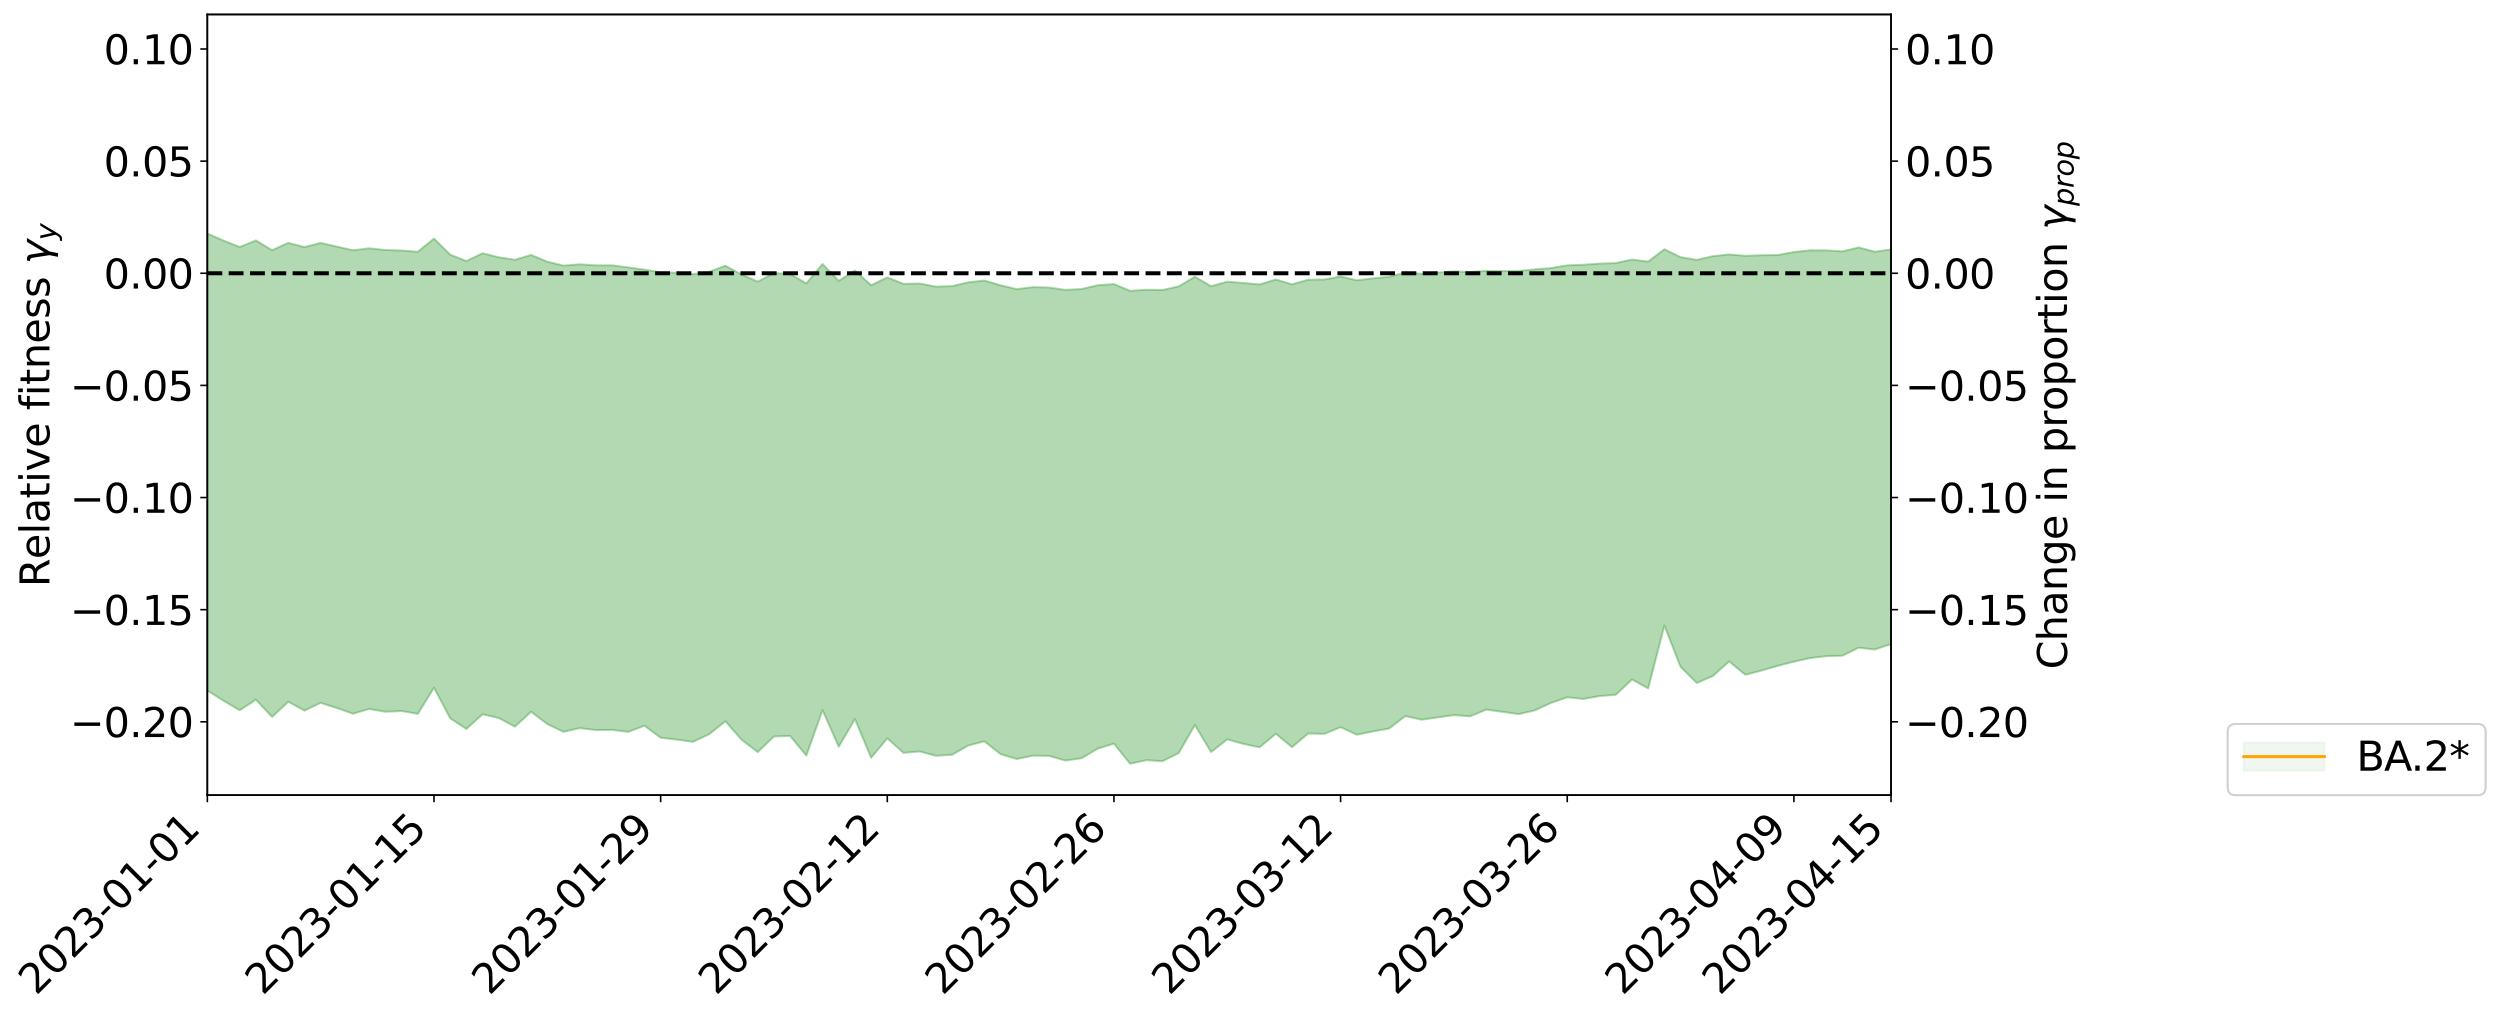<?xml version="1.0" encoding="utf-8" standalone="no"?>
<!DOCTYPE svg PUBLIC "-//W3C//DTD SVG 1.1//EN"
  "http://www.w3.org/Graphics/SVG/1.1/DTD/svg11.dtd">
<svg xmlns:xlink="http://www.w3.org/1999/xlink" width="1242.809pt" height="505.355pt" viewBox="0 0 1242.809 505.355" xmlns="http://www.w3.org/2000/svg" version="1.1">
 <defs>
  <style type="text/css">*{stroke-linejoin: round; stroke-linecap: butt}</style>
 </defs>
 <g id="figure_1">
  <g id="patch_1">
   <path d="M 0 505.355 
L 1242.809 505.355 
L 1242.809 -0 
L 0 -0 
z
" style="fill: #ffffff"/>
  </g>
  <g id="axes_1">
   <g id="patch_2">
    <path d="M 103.075 395.28 
L 940.075 395.28 
L 940.075 7.2 
L 103.075 7.2 
z
" style="fill: #ffffff"/>
   </g>
   <g id="PolyCollection_1">
    <path d="M -4315.319 135.795 
L -4315.319 135.805 
L -4307.271 135.745 
L -4299.223 135.689 
L -4291.175 135.641 
L -4283.127 135.601 
L -4275.079 135.562 
L -4267.031 135.514 
L -4258.983 135.464 
L -4250.935 135.426 
L -4242.887 135.386 
L -4234.839 135.347 
L -4226.791 135.301 
L -4218.742 135.256 
L -4210.694 135.199 
L -4202.646 135.151 
L -4194.598 135.094 
L -4186.55 135.032 
L -4178.502 134.971 
L -4170.454 134.907 
L -4162.406 134.844 
L -4154.358 134.774 
L -4146.31 134.705 
L -4138.262 134.635 
L -4130.214 134.557 
L -4122.166 134.483 
L -4114.117 134.406 
L -4106.069 134.328 
L -4098.021 134.24 
L -4089.973 134.146 
L -4081.925 134.071 
L -4073.877 133.977 
L -4065.829 133.88 
L -4057.781 133.781 
L -4049.733 133.678 
L -4041.685 133.562 
L -4033.637 133.456 
L -4025.589 133.337 
L -4017.541 133.208 
L -4009.492 133.08 
L -4001.444 132.941 
L -3993.396 132.788 
L -3985.348 132.626 
L -3977.3 132.45 
L -3969.252 132.267 
L -3961.204 132.067 
L -3953.156 131.869 
L -3945.108 131.65 
L -3937.06 131.438 
L -3929.012 131.193 
L -3920.964 130.937 
L -3912.916 130.688 
L -3904.867 130.417 
L -3896.819 130.123 
L -3888.771 129.832 
L -3880.723 129.53 
L -3872.675 129.21 
L -3864.627 128.882 
L -3856.579 128.549 
L -3848.531 128.199 
L -3840.483 127.845 
L -3832.435 127.492 
L -3824.387 127.128 
L -3816.339 126.765 
L -3808.291 126.403 
L -3800.242 126.027 
L -3792.194 125.64 
L -3784.146 125.256 
L -3776.098 124.873 
L -3768.05 124.493 
L -3760.002 124.101 
L -3751.954 123.718 
L -3743.906 123.329 
L -3735.858 122.977 
L -3727.81 122.573 
L -3719.762 122.209 
L -3711.714 121.838 
L -3703.666 121.48 
L -3695.617 121.128 
L -3687.569 120.782 
L -3679.521 120.434 
L -3671.473 120.092 
L -3663.425 119.773 
L -3655.377 119.452 
L -3647.329 119.147 
L -3639.281 118.829 
L -3631.233 118.513 
L -3623.185 118.213 
L -3615.137 117.905 
L -3607.089 117.603 
L -3599.041 117.304 
L -3590.992 117.004 
L -3582.944 116.702 
L -3574.896 116.407 
L -3566.848 116.111 
L -3558.8 115.826 
L -3550.752 115.527 
L -3542.704 115.204 
L -3534.656 114.889 
L -3526.608 114.575 
L -3518.56 114.256 
L -3510.512 113.934 
L -3502.464 113.605 
L -3494.416 113.292 
L -3486.367 112.966 
L -3478.319 112.632 
L -3470.271 112.298 
L -3462.223 111.963 
L -3454.175 111.656 
L -3446.127 111.304 
L -3438.079 110.962 
L -3430.031 110.627 
L -3421.983 110.284 
L -3413.935 109.933 
L -3405.887 109.561 
L -3397.839 109.182 
L -3389.791 108.813 
L -3381.742 108.428 
L -3373.694 108.041 
L -3365.646 107.62 
L -3357.598 107.234 
L -3349.55 106.764 
L -3341.502 106.298 
L -3333.454 105.842 
L -3325.406 105.361 
L -3317.358 104.859 
L -3309.31 104.322 
L -3301.262 103.809 
L -3293.214 103.214 
L -3285.166 102.686 
L -3277.117 102.072 
L -3269.069 101.479 
L -3261.021 100.911 
L -3252.973 100.336 
L -3244.925 99.755 
L -3236.877 99.249 
L -3228.829 98.592 
L -3220.781 98.053 
L -3212.733 97.573 
L -3204.685 97.03 
L -3196.637 96.465 
L -3188.589 95.824 
L -3180.541 95.235 
L -3172.492 94.754 
L -3164.444 93.911 
L -3156.396 93.244 
L -3148.348 92.546 
L -3140.3 91.802 
L -3132.252 90.928 
L -3124.204 90.072 
L -3116.156 89.427 
L -3108.108 88.623 
L -3100.06 87.221 
L -3092.012 86.017 
L -3083.964 85.1 
L -3075.916 83.904 
L -3067.867 82.75 
L -3059.819 81.84 
L -3051.771 80.391 
L -3043.723 78.823 
L -3035.675 77.703 
L -3027.627 76.935 
L -3019.579 75.537 
L -3011.531 74.843 
L -3003.483 73.85 
L -2995.435 72.456 
L -2987.387 72.077 
L -2979.339 72.393 
L -2971.291 73.273 
L -2963.242 71.865 
L -2955.194 74.148 
L -2947.146 74.793 
L -2939.098 71.499 
L -2931.05 72.393 
L -2923.002 74.146 
L -2914.954 73.365 
L -2906.906 73.381 
L -2898.858 79.981 
L -2890.81 89.18 
L -2882.762 93.941 
L -2874.714 84.062 
L -2866.666 89.187 
L -2858.617 96.025 
L -2850.569 95.966 
L -2842.521 109.499 
L -2834.473 107.653 
L -2826.425 103.581 
L -2818.377 93.304 
L -2810.329 103.067 
L -2802.281 109.069 
L -2794.233 106.635 
L -2786.185 108.269 
L -2778.137 113.837 
L -2770.089 113.11 
L -2762.041 108.278 
L -2753.992 114.375 
L -2745.944 115.677 
L -2737.896 113.478 
L -2729.848 117.382 
L -2721.8 118.761 
L -2713.752 118.42 
L -2705.704 117.159 
L -2697.656 118.432 
L -2689.608 117.114 
L -2681.56 117.141 
L -2673.512 118.373 
L -2665.464 117.346 
L -2657.416 117.925 
L -2649.367 117.947 
L -2641.319 116.962 
L -2633.271 117.368 
L -2625.223 116.008 
L -2617.175 116.162 
L -2609.127 116.618 
L -2601.079 116.715 
L -2593.031 116.105 
L -2584.983 115.586 
L -2576.935 115.71 
L -2568.887 115.169 
L -2560.839 115.226 
L -2552.791 115.347 
L -2544.742 114.573 
L -2536.694 115.336 
L -2528.646 114.912 
L -2520.598 114.977 
L -2512.55 115.315 
L -2504.502 114.971 
L -2496.454 115.191 
L -2488.406 115.846 
L -2480.358 116.625 
L -2472.31 115.975 
L -2464.262 116.27 
L -2456.214 116.278 
L -2448.166 118.736 
L -2440.117 119.426 
L -2432.069 120.853 
L -2424.021 119.633 
L -2415.973 119.118 
L -2407.925 120.046 
L -2399.877 121.962 
L -2391.829 122.943 
L -2383.781 121.513 
L -2375.733 124.079 
L -2367.685 124.333 
L -2359.637 124.896 
L -2351.589 124.692 
L -2343.541 126.287 
L -2335.492 126.743 
L -2327.444 128.122 
L -2319.396 128.439 
L -2311.348 128.914 
L -2303.3 129.018 
L -2295.252 129.601 
L -2287.204 130.23 
L -2279.156 130.702 
L -2271.108 131.703 
L -2263.06 132.328 
L -2255.012 132.925 
L -2246.964 132.753 
L -2238.916 132.894 
L -2230.867 133.563 
L -2222.819 133.62 
L -2214.771 134.574 
L -2206.723 134.902 
L -2198.675 134.822 
L -2190.627 134.997 
L -2182.579 135.321 
L -2174.531 135.271 
L -2166.483 135.573 
L -2158.435 135.775 
L -2150.387 136.018 
L -2142.339 136.077 
L -2134.291 136.245 
L -2126.242 136.232 
L -2118.194 136.512 
L -2110.146 136.642 
L -2102.098 136.487 
L -2094.05 136.475 
L -2086.002 136.799 
L -2077.954 137.124 
L -2069.906 136.948 
L -2061.858 137.152 
L -2053.81 137.072 
L -2045.762 136.39 
L -2037.714 136.965 
L -2029.666 137.079 
L -2021.617 137.374 
L -2013.569 137.419 
L -2005.521 137.092 
L -1997.473 137.272 
L -1989.425 137.253 
L -1981.377 136.869 
L -1973.329 137.561 
L -1965.281 137.393 
L -1957.233 137.88 
L -1949.185 137.793 
L -1941.137 137.354 
L -1933.089 137.555 
L -1925.041 138.211 
L -1916.992 137.833 
L -1908.944 138.24 
L -1900.896 138.117 
L -1892.848 138.602 
L -1884.8 138.259 
L -1876.752 138.254 
L -1868.704 140.554 
L -1860.656 138.483 
L -1852.608 140.244 
L -1844.56 139.69 
L -1836.512 140.567 
L -1828.464 140.51 
L -1820.416 140.744 
L -1812.367 141.15 
L -1804.319 141.146 
L -1796.271 142.033 
L -1788.223 142.352 
L -1780.175 146.064 
L -1772.127 142.771 
L -1764.079 143.535 
L -1756.031 150.662 
L -1747.983 146.133 
L -1739.935 149.57 
L -1731.887 151.219 
L -1723.839 149.382 
L -1715.791 151.785 
L -1707.742 157.34 
L -1699.694 157.077 
L -1691.646 157.784 
L -1683.598 160.949 
L -1675.55 162.737 
L -1667.502 165.553 
L -1659.454 169.718 
L -1651.406 175.45 
L -1643.358 185.474 
L -1635.31 185.372 
L -1627.262 192.052 
L -1619.214 197.046 
L -1611.166 200.799 
L -1603.117 206.899 
L -1595.069 212.132 
L -1587.021 207.537 
L -1578.973 214.998 
L -1570.925 223.278 
L -1562.877 227.945 
L -1554.829 230.84 
L -1546.781 241.397 
L -1538.733 243.713 
L -1530.685 247.381 
L -1522.637 247.532 
L -1514.589 256.599 
L -1506.541 254.77 
L -1498.492 254.241 
L -1490.444 262.23 
L -1482.396 267.82 
L -1474.348 267.852 
L -1466.3 272.163 
L -1458.252 274.095 
L -1450.204 274.859 
L -1442.156 275.331 
L -1434.108 277.546 
L -1426.06 279.361 
L -1418.012 285.18 
L -1409.964 282.764 
L -1401.916 288.209 
L -1393.867 287.893 
L -1385.819 288.275 
L -1377.771 290.707 
L -1369.723 292.76 
L -1361.675 291.403 
L -1353.627 293.371 
L -1345.579 293.655 
L -1337.531 296.878 
L -1329.483 296.56 
L -1321.435 296.621 
L -1313.387 298.078 
L -1305.339 299.428 
L -1297.291 299.714 
L -1289.242 299.181 
L -1281.194 300.712 
L -1273.146 299.123 
L -1265.098 300.441 
L -1257.05 304.124 
L -1249.002 304.519 
L -1240.954 303.894 
L -1232.906 304.092 
L -1224.858 305.128 
L -1216.81 303.783 
L -1208.762 305.503 
L -1200.714 306.378 
L -1192.666 306.983 
L -1184.617 307.345 
L -1176.569 307.116 
L -1168.521 308.94 
L -1160.473 309.153 
L -1152.425 309.789 
L -1144.377 310.245 
L -1136.329 310.917 
L -1128.281 311.266 
L -1120.233 310.409 
L -1112.185 310.806 
L -1104.137 310.806 
L -1096.089 309.164 
L -1088.041 311.808 
L -1079.992 310.228 
L -1071.944 311.683 
L -1063.896 312.351 
L -1055.848 313.466 
L -1047.8 312.759 
L -1039.752 313.35 
L -1031.704 314.35 
L -1023.656 311.658 
L -1015.608 313.833 
L -1007.56 313.906 
L -999.512 315.211 
L -991.464 314.317 
L -983.416 315.392 
L -975.367 315.549 
L -967.319 314.311 
L -959.271 314.077 
L -951.223 314.029 
L -943.175 313.858 
L -935.127 314.147 
L -927.079 314.386 
L -919.031 314.478 
L -910.983 314.308 
L -902.935 314.698 
L -894.887 313.949 
L -886.839 314.791 
L -878.791 315.655 
L -870.742 315.424 
L -862.694 315.198 
L -854.646 313.335 
L -846.598 316.225 
L -838.55 316.453 
L -830.502 316.501 
L -822.454 316.186 
L -814.406 316.061 
L -806.358 316.056 
L -798.31 316.484 
L -790.262 316.314 
L -782.214 316.782 
L -774.166 316.078 
L -766.117 315.766 
L -758.069 317.414 
L -750.021 316.908 
L -741.973 316.701 
L -733.925 317.947 
L -725.877 316.025 
L -717.829 315.792 
L -709.781 317.456 
L -701.733 316.325 
L -693.685 318.13 
L -685.637 317.736 
L -677.589 316.161 
L -669.541 317.429 
L -661.492 318.497 
L -653.444 318.221 
L -645.396 319.003 
L -637.348 318.521 
L -629.3 321.58 
L -621.252 320.708 
L -613.204 321.021 
L -605.156 320.181 
L -597.108 319.618 
L -589.06 321.518 
L -581.012 323.119 
L -572.964 322.69 
L -564.916 322.268 
L -556.867 320.766 
L -548.819 321.827 
L -540.771 322.451 
L -532.723 321.92 
L -524.675 321.131 
L -516.627 323.914 
L -508.579 322.64 
L -500.531 324.908 
L -492.483 325.364 
L -484.435 322.821 
L -476.387 323.139 
L -468.339 321.777 
L -460.291 324.17 
L -452.242 325.977 
L -444.194 328.949 
L -436.146 330.169 
L -428.098 330.359 
L -420.05 333.596 
L -412.002 338.886 
L -403.954 332.231 
L -395.906 330.255 
L -387.858 331.591 
L -379.81 333.747 
L -371.762 334.373 
L -363.714 332.594 
L -355.666 337.192 
L -347.617 338.623 
L -339.569 334.945 
L -331.521 338.362 
L -323.473 337.102 
L -315.425 336.451 
L -307.377 339.682 
L -299.329 339.934 
L -291.281 341.712 
L -283.233 339.876 
L -275.185 337.439 
L -267.137 340.141 
L -259.089 339.808 
L -251.041 342.778 
L -242.992 340.763 
L -234.944 344.37 
L -226.896 341.986 
L -218.848 343.057 
L -210.8 342.41 
L -202.752 344.475 
L -194.704 339.968 
L -186.656 344.001 
L -178.608 344.847 
L -170.56 347.039 
L -162.512 346.852 
L -154.464 348.657 
L -146.416 346.827 
L -138.367 348.499 
L -130.319 352.12 
L -122.271 349.787 
L -114.223 346.423 
L -106.175 348.341 
L -98.127 349.93 
L -90.079 346.106 
L -82.031 344.28 
L -73.983 350.449 
L -65.935 353.335 
L -57.887 344.925 
L -49.839 347.091 
L -41.791 347.568 
L -33.742 347.173 
L -25.694 350.482 
L -17.646 349.114 
L -9.598 346.231 
L -1.55 348.411 
L 6.498 348.825 
L 14.546 343.999 
L 22.594 343.895 
L 30.642 342.561 
L 38.69 351.502 
L 46.738 356.273 
L 54.786 354.671 
L 62.834 347.293 
L 70.883 345.271 
L 78.931 345.528 
L 86.979 343.892 
L 95.027 351.064 
L 103.075 343.282 
L 111.123 348.374 
L 119.171 353.114 
L 127.219 347.836 
L 135.267 356.411 
L 143.315 348.871 
L 151.363 353.258 
L 159.411 349.413 
L 167.459 351.987 
L 175.508 354.8 
L 183.556 352.46 
L 191.604 353.845 
L 199.652 353.461 
L 207.7 354.915 
L 215.748 341.892 
L 223.796 357.074 
L 231.844 362.416 
L 239.892 355.086 
L 247.94 356.939 
L 255.988 361.239 
L 264.036 353.836 
L 272.084 359.966 
L 280.133 363.826 
L 288.181 361.975 
L 296.229 362.93 
L 304.277 362.848 
L 312.325 363.835 
L 320.373 360.785 
L 328.421 366.746 
L 336.469 367.691 
L 344.517 368.775 
L 352.565 365.006 
L 360.613 358.551 
L 368.661 367.754 
L 376.709 373.905 
L 384.758 366.123 
L 392.806 365.875 
L 400.854 375.669 
L 408.902 353.006 
L 416.95 371.237 
L 424.998 357.475 
L 433.046 376.688 
L 441.094 367.065 
L 449.142 374.272 
L 457.19 373.554 
L 465.238 375.732 
L 473.286 375.219 
L 481.334 370.631 
L 489.383 368.54 
L 497.431 374.954 
L 505.479 377.333 
L 513.527 375.664 
L 521.575 375.8 
L 529.623 378.106 
L 537.671 376.943 
L 545.719 372.177 
L 553.767 369.705 
L 561.815 379.693 
L 569.863 377.906 
L 577.911 378.41 
L 585.959 374.391 
L 594.008 360.434 
L 602.056 373.878 
L 610.104 367.57 
L 618.152 369.823 
L 626.2 371.515 
L 634.248 364.782 
L 642.296 371.445 
L 650.344 364.643 
L 658.392 364.836 
L 666.44 361.509 
L 674.488 365.256 
L 682.536 363.614 
L 690.584 362.174 
L 698.633 355.962 
L 706.681 357.791 
L 714.729 356.648 
L 722.777 355.515 
L 730.825 356.123 
L 738.873 352.793 
L 746.921 353.87 
L 754.969 355.008 
L 763.017 353.148 
L 771.065 349.427 
L 779.113 346.651 
L 787.161 347.469 
L 795.209 346.037 
L 803.258 345.39 
L 811.306 337.783 
L 819.354 342.248 
L 827.402 311.01 
L 835.45 331.521 
L 843.498 339.544 
L 851.546 336.061 
L 859.594 328.824 
L 867.642 335.475 
L 875.69 333.368 
L 883.738 331.011 
L 891.786 328.945 
L 899.834 327.151 
L 907.883 326.212 
L 915.931 325.988 
L 923.979 322.009 
L 932.027 322.871 
L 940.075 320.219 
L 940.075 124.01 
L 940.075 124.01 
L 932.027 125.129 
L 923.979 123.004 
L 915.931 124.964 
L 907.883 124.448 
L 899.834 124.428 
L 891.786 125.29 
L 883.738 126.784 
L 875.69 126.878 
L 867.642 127.16 
L 859.594 126.486 
L 851.546 127.328 
L 843.498 129.174 
L 835.45 127.823 
L 827.402 123.895 
L 819.354 130.026 
L 811.306 129.033 
L 803.258 130.771 
L 795.209 131.039 
L 787.161 131.607 
L 779.113 131.887 
L 771.065 133.24 
L 763.017 133.89 
L 754.969 134.671 
L 746.921 134.764 
L 738.873 134.657 
L 730.825 135.227 
L 722.777 134.911 
L 714.729 135.52 
L 706.681 136.104 
L 698.633 135.45 
L 690.584 137.589 
L 682.536 138.391 
L 674.488 139.324 
L 666.44 137.442 
L 658.392 138.945 
L 650.344 139.044 
L 642.296 141.329 
L 634.248 138.945 
L 626.2 141.395 
L 618.152 140.681 
L 610.104 140.021 
L 602.056 142.259 
L 594.008 137.572 
L 585.959 142.352 
L 577.911 144.173 
L 569.863 144.049 
L 561.815 144.572 
L 553.767 141.204 
L 545.719 141.779 
L 537.671 143.661 
L 529.623 144.109 
L 521.575 142.931 
L 513.527 142.727 
L 505.479 143.73 
L 497.431 141.822 
L 489.383 139.448 
L 481.334 140.343 
L 473.286 142.232 
L 465.238 142.481 
L 457.19 140.944 
L 449.142 141.104 
L 441.094 137.927 
L 433.046 141.777 
L 424.998 134.446 
L 416.95 139.65 
L 408.902 131.215 
L 400.854 140.904 
L 392.806 136.188 
L 384.758 135.758 
L 376.709 139.988 
L 368.661 136.477 
L 360.613 132.093 
L 352.565 135.1 
L 344.517 136.274 
L 336.469 135.578 
L 328.421 135.399 
L 320.373 134.02 
L 312.325 132.947 
L 304.277 131.904 
L 296.229 131.909 
L 288.181 131.386 
L 280.133 132.033 
L 272.084 130.077 
L 264.036 126.749 
L 255.988 129.138 
L 247.94 127.894 
L 239.892 125.905 
L 231.844 129.767 
L 223.796 126.576 
L 215.748 118.601 
L 207.7 125.157 
L 199.652 124.54 
L 191.604 124.277 
L 183.556 123.437 
L 175.508 124.387 
L 167.459 122.583 
L 159.411 120.75 
L 151.363 122.815 
L 143.315 120.727 
L 135.267 124.375 
L 127.219 119.512 
L 119.171 122.805 
L 111.123 119.597 
L 103.075 116.098 
L 95.027 120.829 
L 86.979 116.682 
L 78.931 117.336 
L 70.883 116.936 
L 62.834 118.047 
L 54.786 122.897 
L 46.738 123.366 
L 38.69 120.282 
L 30.642 115.406 
L 22.594 116.201 
L 14.546 115.634 
L 6.498 118.605 
L -1.55 118.625 
L -9.598 117.318 
L -17.646 118.857 
L -25.694 120.435 
L -33.742 118.222 
L -41.791 118.082 
L -49.839 118.062 
L -57.887 116.478 
L -65.935 121.807 
L -73.983 120.964 
L -82.031 116.085 
L -90.079 116.945 
L -98.127 120.3 
L -106.175 119.443 
L -114.223 118.016 
L -122.271 119.897 
L -130.319 121.087 
L -138.367 120.063 
L -146.416 118.459 
L -154.464 119.786 
L -162.512 120.48 
L -170.56 119.274 
L -178.608 118.213 
L -186.656 117.429 
L -194.704 114.534 
L -202.752 118.705 
L -210.8 117.148 
L -218.848 117.719 
L -226.896 116.388 
L -234.944 119.584 
L -242.992 117.025 
L -251.041 118.396 
L -259.089 116.506 
L -267.137 116.989 
L -275.185 114.867 
L -283.233 118.977 
L -291.281 120.023 
L -299.329 117.721 
L -307.377 118.769 
L -315.425 115.906 
L -323.473 116.561 
L -331.521 119.719 
L -339.569 116.497 
L -347.617 121.881 
L -355.666 120.002 
L -363.714 116.707 
L -371.762 118.691 
L -379.81 119.104 
L -387.858 117.902 
L -395.906 116.781 
L -403.954 119.889 
L -412.002 126.805 
L -420.05 122.259 
L -428.098 120.607 
L -436.146 121.74 
L -444.194 121.883 
L -452.242 119.511 
L -460.291 118.711 
L -468.339 119.011 
L -476.387 120.265 
L -484.435 121.052 
L -492.483 125.731 
L -500.531 126.586 
L -508.579 125.458 
L -516.627 128.114 
L -524.675 126.992 
L -532.723 128.817 
L -540.771 131.443 
L -548.819 131.468 
L -556.867 132.536 
L -564.916 135.344 
L -572.964 137.631 
L -581.012 140.334 
L -589.06 139.448 
L -597.108 138.826 
L -605.156 141.315 
L -613.204 144.915 
L -621.252 146.116 
L -629.3 148.135 
L -637.348 146.544 
L -645.396 148.667 
L -653.444 149.874 
L -661.492 152.711 
L -669.541 153.84 
L -677.589 153.846 
L -685.637 156.945 
L -693.685 159.939 
L -701.733 160.092 
L -709.781 163.319 
L -717.829 164.417 
L -725.877 165.78 
L -733.925 170.325 
L -741.973 171.115 
L -750.021 173.214 
L -758.069 176.2 
L -766.117 176.639 
L -774.166 179.603 
L -782.214 182.487 
L -790.262 184.291 
L -798.31 186.635 
L -806.358 188.499 
L -814.406 191.019 
L -822.454 193.583 
L -830.502 196.4 
L -838.55 198.928 
L -846.598 200.864 
L -854.646 201.517 
L -862.694 204.812 
L -870.742 207.597 
L -878.791 210.467 
L -886.839 212.385 
L -894.887 213.253 
L -902.935 216.483 
L -910.983 218.488 
L -919.031 220.935 
L -927.079 223.403 
L -935.127 225.398 
L -943.175 227.998 
L -951.223 230.24 
L -959.271 232.511 
L -967.319 234.778 
L -975.367 238.303 
L -983.416 240.479 
L -991.464 241.678 
L -999.512 244.775 
L -1007.56 246.038 
L -1015.608 248.093 
L -1023.656 248.865 
L -1031.704 252.736 
L -1039.752 254.181 
L -1047.8 255.634 
L -1055.848 258.288 
L -1063.896 259.566 
L -1071.944 261.014 
L -1079.992 261.668 
L -1088.041 265.099 
L -1096.089 264.761 
L -1104.137 267.741 
L -1112.185 269.606 
L -1120.233 271.022 
L -1128.281 273.455 
L -1136.329 273.669 
L -1144.377 272.182 
L -1152.425 271.344 
L -1160.473 270.003 
L -1168.521 269.329 
L -1176.569 267.009 
L -1184.617 267.058 
L -1192.666 266.44 
L -1200.714 265.508 
L -1208.762 264.163 
L -1216.81 262.349 
L -1224.858 263.017 
L -1232.906 261.791 
L -1240.954 261.563 
L -1249.002 261.711 
L -1257.05 260.888 
L -1265.098 257.549 
L -1273.146 256.308 
L -1281.194 257.211 
L -1289.242 255.787 
L -1297.291 255.786 
L -1305.339 255.192 
L -1313.387 253.882 
L -1321.435 252.887 
L -1329.483 252.344 
L -1337.531 252.279 
L -1345.579 249.108 
L -1353.627 248.776 
L -1361.675 247.032 
L -1369.723 247.727 
L -1377.771 246.408 
L -1385.819 243.982 
L -1393.867 243.633 
L -1401.916 243.647 
L -1409.964 239.169 
L -1418.012 241.144 
L -1426.06 236.261 
L -1434.108 234.874 
L -1442.156 233.139 
L -1450.204 233.046 
L -1458.252 232.375 
L -1466.3 230.684 
L -1474.348 227.472 
L -1482.396 228.199 
L -1490.444 223.168 
L -1498.492 217.775 
L -1506.541 218.131 
L -1514.589 219.344 
L -1522.637 212.962 
L -1530.685 212.507 
L -1538.733 210.193 
L -1546.781 208.413 
L -1554.829 200.993 
L -1562.877 199.505 
L -1570.925 195.895 
L -1578.973 189.417 
L -1587.021 184.845 
L -1595.069 188.63 
L -1603.117 185.309 
L -1611.166 181.131 
L -1619.214 178.376 
L -1627.262 174.976 
L -1635.31 170.464 
L -1643.358 171.119 
L -1651.406 163.59 
L -1659.454 160.227 
L -1667.502 156.916 
L -1675.55 155.194 
L -1683.598 154.002 
L -1691.646 151.369 
L -1699.694 150.635 
L -1707.742 151.623 
L -1715.791 147.55 
L -1723.839 145.601 
L -1731.887 147.184 
L -1739.935 146.01 
L -1747.983 143.514 
L -1756.031 146.991 
L -1764.079 141.766 
L -1772.127 140.843 
L -1780.175 143.807 
L -1788.223 140.771 
L -1796.271 140.477 
L -1804.319 139.834 
L -1812.367 139.737 
L -1820.416 139.557 
L -1828.464 139.401 
L -1836.512 139.495 
L -1844.56 138.913 
L -1852.608 139.226 
L -1860.656 137.787 
L -1868.704 139.686 
L -1876.752 137.69 
L -1884.8 137.729 
L -1892.848 137.951 
L -1900.896 137.591 
L -1908.944 137.616 
L -1916.992 137.349 
L -1925.041 137.635 
L -1933.089 137.142 
L -1941.137 136.875 
L -1949.185 137.229 
L -1957.233 137.366 
L -1965.281 136.887 
L -1973.329 137.013 
L -1981.377 136.548 
L -1989.425 136.87 
L -1997.473 136.864 
L -2005.521 136.719 
L -2013.569 136.973 
L -2021.617 136.869 
L -2029.666 136.692 
L -2037.714 136.592 
L -2045.762 136.135 
L -2053.81 136.622 
L -2061.858 136.6 
L -2069.906 136.441 
L -2077.954 136.443 
L -2086.002 136.054 
L -2094.05 136.045 
L -2102.098 135.973 
L -2110.146 136.079 
L -2118.194 135.722 
L -2126.242 135.638 
L -2134.291 135.288 
L -2142.339 135.362 
L -2150.387 135.223 
L -2158.435 134.938 
L -2166.483 134.858 
L -2174.531 134.146 
L -2182.579 134.439 
L -2190.627 133.926 
L -2198.675 133.809 
L -2206.723 134.018 
L -2214.771 133.511 
L -2222.819 132.124 
L -2230.867 132.186 
L -2238.916 131.413 
L -2246.964 131.355 
L -2255.012 131.633 
L -2263.06 130.953 
L -2271.108 130.282 
L -2279.156 128.991 
L -2287.204 128.483 
L -2295.252 127.8 
L -2303.3 127.139 
L -2311.348 127.096 
L -2319.396 126.642 
L -2327.444 126.378 
L -2335.492 124.714 
L -2343.541 124.222 
L -2351.589 122.43 
L -2359.637 122.803 
L -2367.685 122.084 
L -2375.733 122.024 
L -2383.781 119.174 
L -2391.829 120.832 
L -2399.877 119.799 
L -2407.925 117.635 
L -2415.973 116.593 
L -2424.021 117.048 
L -2432.069 118.419 
L -2440.117 116.727 
L -2448.166 115.871 
L -2456.214 112.959 
L -2464.262 112.475 
L -2472.31 112.342 
L -2480.358 113.003 
L -2488.406 111.994 
L -2496.454 111.112 
L -2504.502 110.746 
L -2512.55 111.041 
L -2520.598 110.409 
L -2528.646 110.34 
L -2536.694 110.767 
L -2544.742 109.747 
L -2552.791 110.551 
L -2560.839 110.339 
L -2568.887 110.192 
L -2576.935 110.717 
L -2584.983 110.467 
L -2593.031 111.075 
L -2601.079 111.752 
L -2609.127 111.595 
L -2617.175 111.073 
L -2625.223 110.684 
L -2633.271 112.331 
L -2641.319 111.854 
L -2649.367 113.001 
L -2657.416 112.935 
L -2665.464 112.43 
L -2673.512 113.345 
L -2681.56 112.152 
L -2689.608 112.229 
L -2697.656 113.593 
L -2705.704 112.45 
L -2713.752 113.824 
L -2721.8 114.107 
L -2729.848 112.9 
L -2737.896 109.094 
L -2745.944 111.349 
L -2753.992 110.027 
L -2762.041 104.391 
L -2770.089 108.979 
L -2778.137 109.806 
L -2786.185 104.612 
L -2794.233 102.924 
L -2802.281 105.609 
L -2810.329 99.416 
L -2818.377 89.053 
L -2826.425 100.125 
L -2834.473 104.393 
L -2842.521 106.379 
L -2850.569 92.33 
L -2858.617 92.481 
L -2866.666 85.371 
L -2874.714 80.018 
L -2882.762 90.587 
L -2890.81 85.679 
L -2898.858 76.126 
L -2906.906 69.327 
L -2914.954 69.46 
L -2923.002 70.432 
L -2931.05 68.739 
L -2939.098 67.944 
L -2947.146 71.536 
L -2955.194 70.977 
L -2963.242 68.435 
L -2971.291 69.88 
L -2979.339 68.782 
L -2987.387 68.285 
L -2995.435 68.487 
L -3003.483 69.869 
L -3011.531 70.772 
L -3019.579 71.364 
L -3027.627 72.701 
L -3035.675 73.351 
L -3043.723 74.386 
L -3051.771 75.947 
L -3059.819 77.308 
L -3067.867 78.145 
L -3075.916 79.228 
L -3083.964 80.404 
L -3092.012 81.215 
L -3100.06 82.426 
L -3108.108 83.863 
L -3116.156 84.646 
L -3124.204 85.202 
L -3132.252 86.057 
L -3140.3 86.889 
L -3148.348 87.644 
L -3156.396 88.347 
L -3164.444 89.007 
L -3172.492 89.948 
L -3180.541 90.363 
L -3188.589 90.996 
L -3196.637 91.662 
L -3204.685 92.241 
L -3212.733 92.793 
L -3220.781 93.243 
L -3228.829 93.752 
L -3236.877 94.483 
L -3244.925 94.955 
L -3252.973 95.559 
L -3261.021 96.133 
L -3269.069 96.728 
L -3277.117 97.336 
L -3285.166 97.958 
L -3293.214 98.478 
L -3301.262 99.093 
L -3309.31 99.631 
L -3317.358 100.199 
L -3325.406 100.716 
L -3333.454 101.234 
L -3341.502 101.729 
L -3349.55 102.241 
L -3357.598 102.79 
L -3365.646 103.196 
L -3373.694 103.71 
L -3381.742 104.15 
L -3389.791 104.596 
L -3397.839 105.016 
L -3405.887 105.487 
L -3413.935 105.934 
L -3421.983 106.36 
L -3430.031 106.788 
L -3438.079 107.205 
L -3446.127 107.639 
L -3454.175 108.112 
L -3462.223 108.469 
L -3470.271 108.901 
L -3478.319 109.335 
L -3486.367 109.771 
L -3494.416 110.194 
L -3502.464 110.589 
L -3510.512 111.023 
L -3518.56 111.448 
L -3526.608 111.871 
L -3534.656 112.29 
L -3542.704 112.716 
L -3550.752 113.151 
L -3558.8 113.556 
L -3566.848 113.946 
L -3574.896 114.349 
L -3582.944 114.743 
L -3590.992 115.14 
L -3599.041 115.537 
L -3607.089 115.932 
L -3615.137 116.321 
L -3623.185 116.71 
L -3631.233 117.086 
L -3639.281 117.486 
L -3647.329 117.873 
L -3655.377 118.233 
L -3663.425 118.613 
L -3671.473 118.988 
L -3679.521 119.376 
L -3687.569 119.769 
L -3695.617 120.155 
L -3703.666 120.547 
L -3711.714 120.944 
L -3719.762 121.353 
L -3727.81 121.752 
L -3735.858 122.197 
L -3743.906 122.577 
L -3751.954 123 
L -3760.002 123.414 
L -3768.05 123.814 
L -3776.098 124.2 
L -3784.146 124.595 
L -3792.194 124.994 
L -3800.242 125.4 
L -3808.291 125.794 
L -3816.339 126.172 
L -3824.387 126.554 
L -3832.435 126.94 
L -3840.483 127.314 
L -3848.531 127.695 
L -3856.579 128.07 
L -3864.627 128.425 
L -3872.675 128.777 
L -3880.723 129.121 
L -3888.771 129.443 
L -3896.819 129.755 
L -3904.867 130.074 
L -3912.916 130.362 
L -3920.964 130.626 
L -3929.012 130.902 
L -3937.06 131.164 
L -3945.108 131.388 
L -3953.156 131.621 
L -3961.204 131.829 
L -3969.252 132.043 
L -3977.3 132.234 
L -3985.348 132.419 
L -3993.396 132.588 
L -4001.444 132.748 
L -4009.492 132.89 
L -4017.541 133.021 
L -4025.589 133.155 
L -4033.637 133.277 
L -4041.685 133.385 
L -4049.733 133.507 
L -4057.781 133.613 
L -4065.829 133.715 
L -4073.877 133.814 
L -4081.925 133.912 
L -4089.973 133.986 
L -4098.021 134.087 
L -4106.069 134.182 
L -4114.117 134.261 
L -4122.166 134.342 
L -4130.214 134.42 
L -4138.262 134.504 
L -4146.31 134.577 
L -4154.358 134.65 
L -4162.406 134.726 
L -4170.454 134.793 
L -4178.502 134.861 
L -4186.55 134.928 
L -4194.598 134.997 
L -4202.646 135.062 
L -4210.694 135.112 
L -4218.742 135.178 
L -4226.791 135.231 
L -4234.839 135.283 
L -4242.887 135.328 
L -4250.935 135.375 
L -4258.983 135.42 
L -4267.031 135.484 
L -4275.079 135.541 
L -4283.127 135.588 
L -4291.175 135.632 
L -4299.223 135.682 
L -4307.271 135.736 
L -4315.319 135.795 
z
" clip-path="url(#pcd497cab6d)" style="fill: #008000; fill-opacity: 0.3; stroke: #008000; stroke-opacity: 0.3"/>
   </g>
   <g id="matplotlib.axis_1">
    <g id="xtick_1">
     <g id="line2d_1">
      <defs>
       <path id="m09da5ed29f" d="M 0 0 
L 0 3.5 
" style="stroke: #000000; stroke-width: 0.8"/>
      </defs>
      <g>
       <use xlink:href="#m09da5ed29f" x="103.075" y="395.28" style="stroke: #000000; stroke-width: 0.8"/>
      </g>
     </g>
     <g id="text_1">
      <!-- 2023-01-01 -->
      <g transform="translate(17.946 495.214) rotate(-45) scale(0.2 -0.2)">
       <defs>
        <path id="DejaVuSans-32" d="M 1228 531 
L 3431 531 
L 3431 0 
L 469 0 
L 469 531 
Q 828 903 1448 1529 
Q 2069 2156 2228 2338 
Q 2531 2678 2651 2914 
Q 2772 3150 2772 3378 
Q 2772 3750 2511 3984 
Q 2250 4219 1831 4219 
Q 1534 4219 1204 4116 
Q 875 4013 500 3803 
L 500 4441 
Q 881 4594 1212 4672 
Q 1544 4750 1819 4750 
Q 2544 4750 2975 4387 
Q 3406 4025 3406 3419 
Q 3406 3131 3298 2873 
Q 3191 2616 2906 2266 
Q 2828 2175 2409 1742 
Q 1991 1309 1228 531 
z
" transform="scale(0.016)"/>
        <path id="DejaVuSans-30" d="M 2034 4250 
Q 1547 4250 1301 3770 
Q 1056 3291 1056 2328 
Q 1056 1369 1301 889 
Q 1547 409 2034 409 
Q 2525 409 2770 889 
Q 3016 1369 3016 2328 
Q 3016 3291 2770 3770 
Q 2525 4250 2034 4250 
z
M 2034 4750 
Q 2819 4750 3233 4129 
Q 3647 3509 3647 2328 
Q 3647 1150 3233 529 
Q 2819 -91 2034 -91 
Q 1250 -91 836 529 
Q 422 1150 422 2328 
Q 422 3509 836 4129 
Q 1250 4750 2034 4750 
z
" transform="scale(0.016)"/>
        <path id="DejaVuSans-33" d="M 2597 2516 
Q 3050 2419 3304 2112 
Q 3559 1806 3559 1356 
Q 3559 666 3084 287 
Q 2609 -91 1734 -91 
Q 1441 -91 1130 -33 
Q 819 25 488 141 
L 488 750 
Q 750 597 1062 519 
Q 1375 441 1716 441 
Q 2309 441 2620 675 
Q 2931 909 2931 1356 
Q 2931 1769 2642 2001 
Q 2353 2234 1838 2234 
L 1294 2234 
L 1294 2753 
L 1863 2753 
Q 2328 2753 2575 2939 
Q 2822 3125 2822 3475 
Q 2822 3834 2567 4026 
Q 2313 4219 1838 4219 
Q 1578 4219 1281 4162 
Q 984 4106 628 3988 
L 628 4550 
Q 988 4650 1302 4700 
Q 1616 4750 1894 4750 
Q 2613 4750 3031 4423 
Q 3450 4097 3450 3541 
Q 3450 3153 3228 2886 
Q 3006 2619 2597 2516 
z
" transform="scale(0.016)"/>
        <path id="DejaVuSans-2d" d="M 313 2009 
L 1997 2009 
L 1997 1497 
L 313 1497 
L 313 2009 
z
" transform="scale(0.016)"/>
        <path id="DejaVuSans-31" d="M 794 531 
L 1825 531 
L 1825 4091 
L 703 3866 
L 703 4441 
L 1819 4666 
L 2450 4666 
L 2450 531 
L 3481 531 
L 3481 0 
L 794 0 
L 794 531 
z
" transform="scale(0.016)"/>
       </defs>
       <use xlink:href="#DejaVuSans-32"/>
       <use xlink:href="#DejaVuSans-30" x="63.623"/>
       <use xlink:href="#DejaVuSans-32" x="127.246"/>
       <use xlink:href="#DejaVuSans-33" x="190.869"/>
       <use xlink:href="#DejaVuSans-2d" x="254.492"/>
       <use xlink:href="#DejaVuSans-30" x="290.576"/>
       <use xlink:href="#DejaVuSans-31" x="354.199"/>
       <use xlink:href="#DejaVuSans-2d" x="417.822"/>
       <use xlink:href="#DejaVuSans-30" x="453.906"/>
       <use xlink:href="#DejaVuSans-31" x="517.529"/>
      </g>
     </g>
    </g>
    <g id="xtick_2">
     <g id="line2d_2">
      <g>
       <use xlink:href="#m09da5ed29f" x="215.748" y="395.28" style="stroke: #000000; stroke-width: 0.8"/>
      </g>
     </g>
     <g id="text_2">
      <!-- 2023-01-15 -->
      <g transform="translate(130.619 495.214) rotate(-45) scale(0.2 -0.2)">
       <defs>
        <path id="DejaVuSans-35" d="M 691 4666 
L 3169 4666 
L 3169 4134 
L 1269 4134 
L 1269 2991 
Q 1406 3038 1543 3061 
Q 1681 3084 1819 3084 
Q 2600 3084 3056 2656 
Q 3513 2228 3513 1497 
Q 3513 744 3044 326 
Q 2575 -91 1722 -91 
Q 1428 -91 1123 -41 
Q 819 9 494 109 
L 494 744 
Q 775 591 1075 516 
Q 1375 441 1709 441 
Q 2250 441 2565 725 
Q 2881 1009 2881 1497 
Q 2881 1984 2565 2268 
Q 2250 2553 1709 2553 
Q 1456 2553 1204 2497 
Q 953 2441 691 2322 
L 691 4666 
z
" transform="scale(0.016)"/>
       </defs>
       <use xlink:href="#DejaVuSans-32"/>
       <use xlink:href="#DejaVuSans-30" x="63.623"/>
       <use xlink:href="#DejaVuSans-32" x="127.246"/>
       <use xlink:href="#DejaVuSans-33" x="190.869"/>
       <use xlink:href="#DejaVuSans-2d" x="254.492"/>
       <use xlink:href="#DejaVuSans-30" x="290.576"/>
       <use xlink:href="#DejaVuSans-31" x="354.199"/>
       <use xlink:href="#DejaVuSans-2d" x="417.822"/>
       <use xlink:href="#DejaVuSans-31" x="453.906"/>
       <use xlink:href="#DejaVuSans-35" x="517.529"/>
      </g>
     </g>
    </g>
    <g id="xtick_3">
     <g id="line2d_3">
      <g>
       <use xlink:href="#m09da5ed29f" x="328.421" y="395.28" style="stroke: #000000; stroke-width: 0.8"/>
      </g>
     </g>
     <g id="text_3">
      <!-- 2023-01-29 -->
      <g transform="translate(243.292 495.214) rotate(-45) scale(0.2 -0.2)">
       <defs>
        <path id="DejaVuSans-39" d="M 703 97 
L 703 672 
Q 941 559 1184 500 
Q 1428 441 1663 441 
Q 2288 441 2617 861 
Q 2947 1281 2994 2138 
Q 2813 1869 2534 1725 
Q 2256 1581 1919 1581 
Q 1219 1581 811 2004 
Q 403 2428 403 3163 
Q 403 3881 828 4315 
Q 1253 4750 1959 4750 
Q 2769 4750 3195 4129 
Q 3622 3509 3622 2328 
Q 3622 1225 3098 567 
Q 2575 -91 1691 -91 
Q 1453 -91 1209 -44 
Q 966 3 703 97 
z
M 1959 2075 
Q 2384 2075 2632 2365 
Q 2881 2656 2881 3163 
Q 2881 3666 2632 3958 
Q 2384 4250 1959 4250 
Q 1534 4250 1286 3958 
Q 1038 3666 1038 3163 
Q 1038 2656 1286 2365 
Q 1534 2075 1959 2075 
z
" transform="scale(0.016)"/>
       </defs>
       <use xlink:href="#DejaVuSans-32"/>
       <use xlink:href="#DejaVuSans-30" x="63.623"/>
       <use xlink:href="#DejaVuSans-32" x="127.246"/>
       <use xlink:href="#DejaVuSans-33" x="190.869"/>
       <use xlink:href="#DejaVuSans-2d" x="254.492"/>
       <use xlink:href="#DejaVuSans-30" x="290.576"/>
       <use xlink:href="#DejaVuSans-31" x="354.199"/>
       <use xlink:href="#DejaVuSans-2d" x="417.822"/>
       <use xlink:href="#DejaVuSans-32" x="453.906"/>
       <use xlink:href="#DejaVuSans-39" x="517.529"/>
      </g>
     </g>
    </g>
    <g id="xtick_4">
     <g id="line2d_4">
      <g>
       <use xlink:href="#m09da5ed29f" x="441.094" y="395.28" style="stroke: #000000; stroke-width: 0.8"/>
      </g>
     </g>
     <g id="text_4">
      <!-- 2023-02-12 -->
      <g transform="translate(355.965 495.214) rotate(-45) scale(0.2 -0.2)">
       <use xlink:href="#DejaVuSans-32"/>
       <use xlink:href="#DejaVuSans-30" x="63.623"/>
       <use xlink:href="#DejaVuSans-32" x="127.246"/>
       <use xlink:href="#DejaVuSans-33" x="190.869"/>
       <use xlink:href="#DejaVuSans-2d" x="254.492"/>
       <use xlink:href="#DejaVuSans-30" x="290.576"/>
       <use xlink:href="#DejaVuSans-32" x="354.199"/>
       <use xlink:href="#DejaVuSans-2d" x="417.822"/>
       <use xlink:href="#DejaVuSans-31" x="453.906"/>
       <use xlink:href="#DejaVuSans-32" x="517.529"/>
      </g>
     </g>
    </g>
    <g id="xtick_5">
     <g id="line2d_5">
      <g>
       <use xlink:href="#m09da5ed29f" x="553.767" y="395.28" style="stroke: #000000; stroke-width: 0.8"/>
      </g>
     </g>
     <g id="text_5">
      <!-- 2023-02-26 -->
      <g transform="translate(468.638 495.214) rotate(-45) scale(0.2 -0.2)">
       <defs>
        <path id="DejaVuSans-36" d="M 2113 2584 
Q 1688 2584 1439 2293 
Q 1191 2003 1191 1497 
Q 1191 994 1439 701 
Q 1688 409 2113 409 
Q 2538 409 2786 701 
Q 3034 994 3034 1497 
Q 3034 2003 2786 2293 
Q 2538 2584 2113 2584 
z
M 3366 4563 
L 3366 3988 
Q 3128 4100 2886 4159 
Q 2644 4219 2406 4219 
Q 1781 4219 1451 3797 
Q 1122 3375 1075 2522 
Q 1259 2794 1537 2939 
Q 1816 3084 2150 3084 
Q 2853 3084 3261 2657 
Q 3669 2231 3669 1497 
Q 3669 778 3244 343 
Q 2819 -91 2113 -91 
Q 1303 -91 875 529 
Q 447 1150 447 2328 
Q 447 3434 972 4092 
Q 1497 4750 2381 4750 
Q 2619 4750 2861 4703 
Q 3103 4656 3366 4563 
z
" transform="scale(0.016)"/>
       </defs>
       <use xlink:href="#DejaVuSans-32"/>
       <use xlink:href="#DejaVuSans-30" x="63.623"/>
       <use xlink:href="#DejaVuSans-32" x="127.246"/>
       <use xlink:href="#DejaVuSans-33" x="190.869"/>
       <use xlink:href="#DejaVuSans-2d" x="254.492"/>
       <use xlink:href="#DejaVuSans-30" x="290.576"/>
       <use xlink:href="#DejaVuSans-32" x="354.199"/>
       <use xlink:href="#DejaVuSans-2d" x="417.822"/>
       <use xlink:href="#DejaVuSans-32" x="453.906"/>
       <use xlink:href="#DejaVuSans-36" x="517.529"/>
      </g>
     </g>
    </g>
    <g id="xtick_6">
     <g id="line2d_6">
      <g>
       <use xlink:href="#m09da5ed29f" x="666.44" y="395.28" style="stroke: #000000; stroke-width: 0.8"/>
      </g>
     </g>
     <g id="text_6">
      <!-- 2023-03-12 -->
      <g transform="translate(581.311 495.214) rotate(-45) scale(0.2 -0.2)">
       <use xlink:href="#DejaVuSans-32"/>
       <use xlink:href="#DejaVuSans-30" x="63.623"/>
       <use xlink:href="#DejaVuSans-32" x="127.246"/>
       <use xlink:href="#DejaVuSans-33" x="190.869"/>
       <use xlink:href="#DejaVuSans-2d" x="254.492"/>
       <use xlink:href="#DejaVuSans-30" x="290.576"/>
       <use xlink:href="#DejaVuSans-33" x="354.199"/>
       <use xlink:href="#DejaVuSans-2d" x="417.822"/>
       <use xlink:href="#DejaVuSans-31" x="453.906"/>
       <use xlink:href="#DejaVuSans-32" x="517.529"/>
      </g>
     </g>
    </g>
    <g id="xtick_7">
     <g id="line2d_7">
      <g>
       <use xlink:href="#m09da5ed29f" x="779.113" y="395.28" style="stroke: #000000; stroke-width: 0.8"/>
      </g>
     </g>
     <g id="text_7">
      <!-- 2023-03-26 -->
      <g transform="translate(693.984 495.214) rotate(-45) scale(0.2 -0.2)">
       <use xlink:href="#DejaVuSans-32"/>
       <use xlink:href="#DejaVuSans-30" x="63.623"/>
       <use xlink:href="#DejaVuSans-32" x="127.246"/>
       <use xlink:href="#DejaVuSans-33" x="190.869"/>
       <use xlink:href="#DejaVuSans-2d" x="254.492"/>
       <use xlink:href="#DejaVuSans-30" x="290.576"/>
       <use xlink:href="#DejaVuSans-33" x="354.199"/>
       <use xlink:href="#DejaVuSans-2d" x="417.822"/>
       <use xlink:href="#DejaVuSans-32" x="453.906"/>
       <use xlink:href="#DejaVuSans-36" x="517.529"/>
      </g>
     </g>
    </g>
    <g id="xtick_8">
     <g id="line2d_8">
      <g>
       <use xlink:href="#m09da5ed29f" x="891.786" y="395.28" style="stroke: #000000; stroke-width: 0.8"/>
      </g>
     </g>
     <g id="text_8">
      <!-- 2023-04-09 -->
      <g transform="translate(806.657 495.214) rotate(-45) scale(0.2 -0.2)">
       <defs>
        <path id="DejaVuSans-34" d="M 2419 4116 
L 825 1625 
L 2419 1625 
L 2419 4116 
z
M 2253 4666 
L 3047 4666 
L 3047 1625 
L 3713 1625 
L 3713 1100 
L 3047 1100 
L 3047 0 
L 2419 0 
L 2419 1100 
L 313 1100 
L 313 1709 
L 2253 4666 
z
" transform="scale(0.016)"/>
       </defs>
       <use xlink:href="#DejaVuSans-32"/>
       <use xlink:href="#DejaVuSans-30" x="63.623"/>
       <use xlink:href="#DejaVuSans-32" x="127.246"/>
       <use xlink:href="#DejaVuSans-33" x="190.869"/>
       <use xlink:href="#DejaVuSans-2d" x="254.492"/>
       <use xlink:href="#DejaVuSans-30" x="290.576"/>
       <use xlink:href="#DejaVuSans-34" x="354.199"/>
       <use xlink:href="#DejaVuSans-2d" x="417.822"/>
       <use xlink:href="#DejaVuSans-30" x="453.906"/>
       <use xlink:href="#DejaVuSans-39" x="517.529"/>
      </g>
     </g>
    </g>
    <g id="xtick_9">
     <g id="line2d_9">
      <g>
       <use xlink:href="#m09da5ed29f" x="940.075" y="395.28" style="stroke: #000000; stroke-width: 0.8"/>
      </g>
     </g>
     <g id="text_9">
      <!-- 2023-04-15 -->
      <g transform="translate(854.946 495.214) rotate(-45) scale(0.2 -0.2)">
       <use xlink:href="#DejaVuSans-32"/>
       <use xlink:href="#DejaVuSans-30" x="63.623"/>
       <use xlink:href="#DejaVuSans-32" x="127.246"/>
       <use xlink:href="#DejaVuSans-33" x="190.869"/>
       <use xlink:href="#DejaVuSans-2d" x="254.492"/>
       <use xlink:href="#DejaVuSans-30" x="290.576"/>
       <use xlink:href="#DejaVuSans-34" x="354.199"/>
       <use xlink:href="#DejaVuSans-2d" x="417.822"/>
       <use xlink:href="#DejaVuSans-31" x="453.906"/>
       <use xlink:href="#DejaVuSans-35" x="517.529"/>
      </g>
     </g>
    </g>
   </g>
   <g id="matplotlib.axis_2">
    <g id="ytick_1">
     <g id="line2d_10">
      <defs>
       <path id="m78786428e8" d="M 0 0 
L -3.5 0 
" style="stroke: #000000; stroke-width: 0.8"/>
      </defs>
      <g>
       <use xlink:href="#m78786428e8" x="103.075" y="358.83" style="stroke: #000000; stroke-width: 0.8"/>
      </g>
     </g>
     <g id="text_10">
      <!-- −0.20 -->
      <g transform="translate(34.784 366.429) scale(0.2 -0.2)">
       <defs>
        <path id="DejaVuSans-2212" d="M 678 2272 
L 4684 2272 
L 4684 1741 
L 678 1741 
L 678 2272 
z
" transform="scale(0.016)"/>
        <path id="DejaVuSans-2e" d="M 684 794 
L 1344 794 
L 1344 0 
L 684 0 
L 684 794 
z
" transform="scale(0.016)"/>
       </defs>
       <use xlink:href="#DejaVuSans-2212"/>
       <use xlink:href="#DejaVuSans-30" x="83.789"/>
       <use xlink:href="#DejaVuSans-2e" x="147.412"/>
       <use xlink:href="#DejaVuSans-32" x="179.199"/>
       <use xlink:href="#DejaVuSans-30" x="242.822"/>
      </g>
     </g>
    </g>
    <g id="ytick_2">
     <g id="line2d_11">
      <g>
       <use xlink:href="#m78786428e8" x="103.075" y="303.086" style="stroke: #000000; stroke-width: 0.8"/>
      </g>
     </g>
     <g id="text_11">
      <!-- −0.15 -->
      <g transform="translate(34.784 310.684) scale(0.2 -0.2)">
       <use xlink:href="#DejaVuSans-2212"/>
       <use xlink:href="#DejaVuSans-30" x="83.789"/>
       <use xlink:href="#DejaVuSans-2e" x="147.412"/>
       <use xlink:href="#DejaVuSans-31" x="179.199"/>
       <use xlink:href="#DejaVuSans-35" x="242.822"/>
      </g>
     </g>
    </g>
    <g id="ytick_3">
     <g id="line2d_12">
      <g>
       <use xlink:href="#m78786428e8" x="103.075" y="247.341" style="stroke: #000000; stroke-width: 0.8"/>
      </g>
     </g>
     <g id="text_12">
      <!-- −0.10 -->
      <g transform="translate(34.784 254.94) scale(0.2 -0.2)">
       <use xlink:href="#DejaVuSans-2212"/>
       <use xlink:href="#DejaVuSans-30" x="83.789"/>
       <use xlink:href="#DejaVuSans-2e" x="147.412"/>
       <use xlink:href="#DejaVuSans-31" x="179.199"/>
       <use xlink:href="#DejaVuSans-30" x="242.822"/>
      </g>
     </g>
    </g>
    <g id="ytick_4">
     <g id="line2d_13">
      <g>
       <use xlink:href="#m78786428e8" x="103.075" y="191.597" style="stroke: #000000; stroke-width: 0.8"/>
      </g>
     </g>
     <g id="text_13">
      <!-- −0.05 -->
      <g transform="translate(34.784 199.195) scale(0.2 -0.2)">
       <use xlink:href="#DejaVuSans-2212"/>
       <use xlink:href="#DejaVuSans-30" x="83.789"/>
       <use xlink:href="#DejaVuSans-2e" x="147.412"/>
       <use xlink:href="#DejaVuSans-30" x="179.199"/>
       <use xlink:href="#DejaVuSans-35" x="242.822"/>
      </g>
     </g>
    </g>
    <g id="ytick_5">
     <g id="line2d_14">
      <g>
       <use xlink:href="#m78786428e8" x="103.075" y="135.852" style="stroke: #000000; stroke-width: 0.8"/>
      </g>
     </g>
     <g id="text_14">
      <!-- 0.00 -->
      <g transform="translate(51.544 143.451) scale(0.2 -0.2)">
       <use xlink:href="#DejaVuSans-30"/>
       <use xlink:href="#DejaVuSans-2e" x="63.623"/>
       <use xlink:href="#DejaVuSans-30" x="95.41"/>
       <use xlink:href="#DejaVuSans-30" x="159.033"/>
      </g>
     </g>
    </g>
    <g id="ytick_6">
     <g id="line2d_15">
      <g>
       <use xlink:href="#m78786428e8" x="103.075" y="80.108" style="stroke: #000000; stroke-width: 0.8"/>
      </g>
     </g>
     <g id="text_15">
      <!-- 0.05 -->
      <g transform="translate(51.544 87.706) scale(0.2 -0.2)">
       <use xlink:href="#DejaVuSans-30"/>
       <use xlink:href="#DejaVuSans-2e" x="63.623"/>
       <use xlink:href="#DejaVuSans-30" x="95.41"/>
       <use xlink:href="#DejaVuSans-35" x="159.033"/>
      </g>
     </g>
    </g>
    <g id="ytick_7">
     <g id="line2d_16">
      <g>
       <use xlink:href="#m78786428e8" x="103.075" y="24.364" style="stroke: #000000; stroke-width: 0.8"/>
      </g>
     </g>
     <g id="text_16">
      <!-- 0.10 -->
      <g transform="translate(51.544 31.962) scale(0.2 -0.2)">
       <use xlink:href="#DejaVuSans-30"/>
       <use xlink:href="#DejaVuSans-2e" x="63.623"/>
       <use xlink:href="#DejaVuSans-31" x="95.41"/>
       <use xlink:href="#DejaVuSans-30" x="159.033"/>
      </g>
     </g>
    </g>
    <g id="text_17">
     <!-- Relative fitness $\gamma_y$ -->
     <g transform="translate(24.584 291.84) rotate(-90) scale(0.2 -0.2)">
      <defs>
       <path id="DejaVuSans-52" d="M 2841 2188 
Q 3044 2119 3236 1894 
Q 3428 1669 3622 1275 
L 4263 0 
L 3584 0 
L 2988 1197 
Q 2756 1666 2539 1819 
Q 2322 1972 1947 1972 
L 1259 1972 
L 1259 0 
L 628 0 
L 628 4666 
L 2053 4666 
Q 2853 4666 3247 4331 
Q 3641 3997 3641 3322 
Q 3641 2881 3436 2590 
Q 3231 2300 2841 2188 
z
M 1259 4147 
L 1259 2491 
L 2053 2491 
Q 2509 2491 2742 2702 
Q 2975 2913 2975 3322 
Q 2975 3731 2742 3939 
Q 2509 4147 2053 4147 
L 1259 4147 
z
" transform="scale(0.016)"/>
       <path id="DejaVuSans-65" d="M 3597 1894 
L 3597 1613 
L 953 1613 
Q 991 1019 1311 708 
Q 1631 397 2203 397 
Q 2534 397 2845 478 
Q 3156 559 3463 722 
L 3463 178 
Q 3153 47 2828 -22 
Q 2503 -91 2169 -91 
Q 1331 -91 842 396 
Q 353 884 353 1716 
Q 353 2575 817 3079 
Q 1281 3584 2069 3584 
Q 2775 3584 3186 3129 
Q 3597 2675 3597 1894 
z
M 3022 2063 
Q 3016 2534 2758 2815 
Q 2500 3097 2075 3097 
Q 1594 3097 1305 2825 
Q 1016 2553 972 2059 
L 3022 2063 
z
" transform="scale(0.016)"/>
       <path id="DejaVuSans-6c" d="M 603 4863 
L 1178 4863 
L 1178 0 
L 603 0 
L 603 4863 
z
" transform="scale(0.016)"/>
       <path id="DejaVuSans-61" d="M 2194 1759 
Q 1497 1759 1228 1600 
Q 959 1441 959 1056 
Q 959 750 1161 570 
Q 1363 391 1709 391 
Q 2188 391 2477 730 
Q 2766 1069 2766 1631 
L 2766 1759 
L 2194 1759 
z
M 3341 1997 
L 3341 0 
L 2766 0 
L 2766 531 
Q 2569 213 2275 61 
Q 1981 -91 1556 -91 
Q 1019 -91 701 211 
Q 384 513 384 1019 
Q 384 1609 779 1909 
Q 1175 2209 1959 2209 
L 2766 2209 
L 2766 2266 
Q 2766 2663 2505 2880 
Q 2244 3097 1772 3097 
Q 1472 3097 1187 3025 
Q 903 2953 641 2809 
L 641 3341 
Q 956 3463 1253 3523 
Q 1550 3584 1831 3584 
Q 2591 3584 2966 3190 
Q 3341 2797 3341 1997 
z
" transform="scale(0.016)"/>
       <path id="DejaVuSans-74" d="M 1172 4494 
L 1172 3500 
L 2356 3500 
L 2356 3053 
L 1172 3053 
L 1172 1153 
Q 1172 725 1289 603 
Q 1406 481 1766 481 
L 2356 481 
L 2356 0 
L 1766 0 
Q 1100 0 847 248 
Q 594 497 594 1153 
L 594 3053 
L 172 3053 
L 172 3500 
L 594 3500 
L 594 4494 
L 1172 4494 
z
" transform="scale(0.016)"/>
       <path id="DejaVuSans-69" d="M 603 3500 
L 1178 3500 
L 1178 0 
L 603 0 
L 603 3500 
z
M 603 4863 
L 1178 4863 
L 1178 4134 
L 603 4134 
L 603 4863 
z
" transform="scale(0.016)"/>
       <path id="DejaVuSans-76" d="M 191 3500 
L 800 3500 
L 1894 563 
L 2988 3500 
L 3597 3500 
L 2284 0 
L 1503 0 
L 191 3500 
z
" transform="scale(0.016)"/>
       <path id="DejaVuSans-20" transform="scale(0.016)"/>
       <path id="DejaVuSans-66" d="M 2375 4863 
L 2375 4384 
L 1825 4384 
Q 1516 4384 1395 4259 
Q 1275 4134 1275 3809 
L 1275 3500 
L 2222 3500 
L 2222 3053 
L 1275 3053 
L 1275 0 
L 697 0 
L 697 3053 
L 147 3053 
L 147 3500 
L 697 3500 
L 697 3744 
Q 697 4328 969 4595 
Q 1241 4863 1831 4863 
L 2375 4863 
z
" transform="scale(0.016)"/>
       <path id="DejaVuSans-6e" d="M 3513 2113 
L 3513 0 
L 2938 0 
L 2938 2094 
Q 2938 2591 2744 2837 
Q 2550 3084 2163 3084 
Q 1697 3084 1428 2787 
Q 1159 2491 1159 1978 
L 1159 0 
L 581 0 
L 581 3500 
L 1159 3500 
L 1159 2956 
Q 1366 3272 1645 3428 
Q 1925 3584 2291 3584 
Q 2894 3584 3203 3211 
Q 3513 2838 3513 2113 
z
" transform="scale(0.016)"/>
       <path id="DejaVuSans-73" d="M 2834 3397 
L 2834 2853 
Q 2591 2978 2328 3040 
Q 2066 3103 1784 3103 
Q 1356 3103 1142 2972 
Q 928 2841 928 2578 
Q 928 2378 1081 2264 
Q 1234 2150 1697 2047 
L 1894 2003 
Q 2506 1872 2764 1633 
Q 3022 1394 3022 966 
Q 3022 478 2636 193 
Q 2250 -91 1575 -91 
Q 1294 -91 989 -36 
Q 684 19 347 128 
L 347 722 
Q 666 556 975 473 
Q 1284 391 1588 391 
Q 1994 391 2212 530 
Q 2431 669 2431 922 
Q 2431 1156 2273 1281 
Q 2116 1406 1581 1522 
L 1381 1569 
Q 847 1681 609 1914 
Q 372 2147 372 2553 
Q 372 3047 722 3315 
Q 1072 3584 1716 3584 
Q 2034 3584 2315 3537 
Q 2597 3491 2834 3397 
z
" transform="scale(0.016)"/>
       <path id="DejaVuSans-Oblique-3b3" d="M 1491 2950 
L 1838 788 
L 3456 3500 
L 4066 3500 
L 1972 0 
L 1713 -1331 
L 1138 -1331 
L 1397 0 
L 988 2613 
Q 925 3006 628 3006 
L 475 3006 
L 569 3500 
L 788 3500 
Q 1403 3500 1491 2950 
z
" transform="scale(0.016)"/>
       <path id="DejaVuSans-Oblique-79" d="M 1588 -325 
Q 1188 -997 936 -1164 
Q 684 -1331 294 -1331 
L -159 -1331 
L -63 -850 
L 269 -850 
Q 509 -850 678 -719 
Q 847 -588 1056 -206 
L 1234 128 
L 459 3500 
L 1069 3500 
L 1650 819 
L 3256 3500 
L 3859 3500 
L 1588 -325 
z
" transform="scale(0.016)"/>
      </defs>
      <use xlink:href="#DejaVuSans-52" transform="translate(0 0.016)"/>
      <use xlink:href="#DejaVuSans-65" transform="translate(69.482 0.016)"/>
      <use xlink:href="#DejaVuSans-6c" transform="translate(131.006 0.016)"/>
      <use xlink:href="#DejaVuSans-61" transform="translate(158.789 0.016)"/>
      <use xlink:href="#DejaVuSans-74" transform="translate(220.068 0.016)"/>
      <use xlink:href="#DejaVuSans-69" transform="translate(259.277 0.016)"/>
      <use xlink:href="#DejaVuSans-76" transform="translate(287.061 0.016)"/>
      <use xlink:href="#DejaVuSans-65" transform="translate(346.24 0.016)"/>
      <use xlink:href="#DejaVuSans-20" transform="translate(407.764 0.016)"/>
      <use xlink:href="#DejaVuSans-66" transform="translate(439.551 0.016)"/>
      <use xlink:href="#DejaVuSans-69" transform="translate(474.756 0.016)"/>
      <use xlink:href="#DejaVuSans-74" transform="translate(502.539 0.016)"/>
      <use xlink:href="#DejaVuSans-6e" transform="translate(541.748 0.016)"/>
      <use xlink:href="#DejaVuSans-65" transform="translate(605.127 0.016)"/>
      <use xlink:href="#DejaVuSans-73" transform="translate(666.65 0.016)"/>
      <use xlink:href="#DejaVuSans-73" transform="translate(718.75 0.016)"/>
      <use xlink:href="#DejaVuSans-20" transform="translate(770.85 0.016)"/>
      <use xlink:href="#DejaVuSans-Oblique-3b3" transform="translate(802.637 0.016)"/>
      <use xlink:href="#DejaVuSans-Oblique-79" transform="translate(861.816 -16.391) scale(0.7)"/>
     </g>
    </g>
   </g>
   <g id="line2d_17">
    <path d="M 103.075 135.852 
L 1243.809 135.852 
" clip-path="url(#pcd497cab6d)" style="fill: none; stroke-dasharray: 7.4,3.2; stroke-dashoffset: 0; stroke: #000000; stroke-width: 2"/>
   </g>
   <g id="patch_3">
    <path d="M 103.075 395.28 
L 103.075 7.2 
" style="fill: none; stroke: #000000; stroke-width: 0.8; stroke-linejoin: miter; stroke-linecap: square"/>
   </g>
   <g id="patch_4">
    <path d="M 940.075 395.28 
L 940.075 7.2 
" style="fill: none; stroke: #000000; stroke-width: 0.8; stroke-linejoin: miter; stroke-linecap: square"/>
   </g>
   <g id="patch_5">
    <path d="M 103.075 395.28 
L 940.075 395.28 
" style="fill: none; stroke: #000000; stroke-width: 0.8; stroke-linejoin: miter; stroke-linecap: square"/>
   </g>
   <g id="patch_6">
    <path d="M 103.075 7.2 
L 940.075 7.2 
" style="fill: none; stroke: #000000; stroke-width: 0.8; stroke-linejoin: miter; stroke-linecap: square"/>
   </g>
   <g id="legend_1">
    <g id="patch_7">
     <path d="M 1111.475 395.28 
L 1231.609 395.28 
Q 1235.609 395.28 1235.609 391.28 
L 1235.609 363.924 
Q 1235.609 359.924 1231.609 359.924 
L 1111.475 359.924 
Q 1107.475 359.924 1107.475 363.924 
L 1107.475 391.28 
Q 1107.475 395.28 1111.475 395.28 
z
" style="fill: #ffffff; opacity: 0.8; stroke: #cccccc; stroke-linejoin: miter"/>
    </g>
    <g id="patch_8">
     <path d="M 1115.475 383.121 
L 1155.475 383.121 
L 1155.475 369.121 
L 1115.475 369.121 
z
" style="fill: #008000; fill-opacity: 0.3; stroke: #008000; stroke-opacity: 0.3; stroke-linejoin: miter"/>
    </g>
    <g id="text_18">
     <!-- BA.2* -->
     <g transform="translate(1171.475 383.121) scale(0.2 -0.2)">
      <defs>
       <path id="DejaVuSans-42" d="M 1259 2228 
L 1259 519 
L 2272 519 
Q 2781 519 3026 730 
Q 3272 941 3272 1375 
Q 3272 1813 3026 2020 
Q 2781 2228 2272 2228 
L 1259 2228 
z
M 1259 4147 
L 1259 2741 
L 2194 2741 
Q 2656 2741 2882 2914 
Q 3109 3088 3109 3444 
Q 3109 3797 2882 3972 
Q 2656 4147 2194 4147 
L 1259 4147 
z
M 628 4666 
L 2241 4666 
Q 2963 4666 3353 4366 
Q 3744 4066 3744 3513 
Q 3744 3084 3544 2831 
Q 3344 2578 2956 2516 
Q 3422 2416 3680 2098 
Q 3938 1781 3938 1306 
Q 3938 681 3513 340 
Q 3088 0 2303 0 
L 628 0 
L 628 4666 
z
" transform="scale(0.016)"/>
       <path id="DejaVuSans-41" d="M 2188 4044 
L 1331 1722 
L 3047 1722 
L 2188 4044 
z
M 1831 4666 
L 2547 4666 
L 4325 0 
L 3669 0 
L 3244 1197 
L 1141 1197 
L 716 0 
L 50 0 
L 1831 4666 
z
" transform="scale(0.016)"/>
       <path id="DejaVuSans-2a" d="M 3009 3897 
L 1888 3291 
L 3009 2681 
L 2828 2375 
L 1778 3009 
L 1778 1831 
L 1422 1831 
L 1422 3009 
L 372 2375 
L 191 2681 
L 1313 3291 
L 191 3897 
L 372 4206 
L 1422 3572 
L 1422 4750 
L 1778 4750 
L 1778 3572 
L 2828 4206 
L 3009 3897 
z
" transform="scale(0.016)"/>
      </defs>
      <use xlink:href="#DejaVuSans-42"/>
      <use xlink:href="#DejaVuSans-41" x="68.604"/>
      <use xlink:href="#DejaVuSans-2e" x="135.262"/>
      <use xlink:href="#DejaVuSans-32" x="167.049"/>
      <use xlink:href="#DejaVuSans-2a" x="230.672"/>
     </g>
    </g>
   </g>
  </g>
  <g id="axes_2">
   <g id="matplotlib.axis_3">
    <g id="ytick_8">
     <g id="line2d_18">
      <defs>
       <path id="mf318bd43ce" d="M 0 0 
L 3.5 0 
" style="stroke: #000000; stroke-width: 0.8"/>
      </defs>
      <g>
       <use xlink:href="#mf318bd43ce" x="940.075" y="358.83" style="stroke: #000000; stroke-width: 0.8"/>
      </g>
     </g>
     <g id="text_19">
      <!-- −0.20 -->
      <g transform="translate(947.075 366.429) scale(0.2 -0.2)">
       <use xlink:href="#DejaVuSans-2212"/>
       <use xlink:href="#DejaVuSans-30" x="83.789"/>
       <use xlink:href="#DejaVuSans-2e" x="147.412"/>
       <use xlink:href="#DejaVuSans-32" x="179.199"/>
       <use xlink:href="#DejaVuSans-30" x="242.822"/>
      </g>
     </g>
    </g>
    <g id="ytick_9">
     <g id="line2d_19">
      <g>
       <use xlink:href="#mf318bd43ce" x="940.075" y="303.086" style="stroke: #000000; stroke-width: 0.8"/>
      </g>
     </g>
     <g id="text_20">
      <!-- −0.15 -->
      <g transform="translate(947.075 310.684) scale(0.2 -0.2)">
       <use xlink:href="#DejaVuSans-2212"/>
       <use xlink:href="#DejaVuSans-30" x="83.789"/>
       <use xlink:href="#DejaVuSans-2e" x="147.412"/>
       <use xlink:href="#DejaVuSans-31" x="179.199"/>
       <use xlink:href="#DejaVuSans-35" x="242.822"/>
      </g>
     </g>
    </g>
    <g id="ytick_10">
     <g id="line2d_20">
      <g>
       <use xlink:href="#mf318bd43ce" x="940.075" y="247.341" style="stroke: #000000; stroke-width: 0.8"/>
      </g>
     </g>
     <g id="text_21">
      <!-- −0.10 -->
      <g transform="translate(947.075 254.94) scale(0.2 -0.2)">
       <use xlink:href="#DejaVuSans-2212"/>
       <use xlink:href="#DejaVuSans-30" x="83.789"/>
       <use xlink:href="#DejaVuSans-2e" x="147.412"/>
       <use xlink:href="#DejaVuSans-31" x="179.199"/>
       <use xlink:href="#DejaVuSans-30" x="242.822"/>
      </g>
     </g>
    </g>
    <g id="ytick_11">
     <g id="line2d_21">
      <g>
       <use xlink:href="#mf318bd43ce" x="940.075" y="191.597" style="stroke: #000000; stroke-width: 0.8"/>
      </g>
     </g>
     <g id="text_22">
      <!-- −0.05 -->
      <g transform="translate(947.075 199.195) scale(0.2 -0.2)">
       <use xlink:href="#DejaVuSans-2212"/>
       <use xlink:href="#DejaVuSans-30" x="83.789"/>
       <use xlink:href="#DejaVuSans-2e" x="147.412"/>
       <use xlink:href="#DejaVuSans-30" x="179.199"/>
       <use xlink:href="#DejaVuSans-35" x="242.822"/>
      </g>
     </g>
    </g>
    <g id="ytick_12">
     <g id="line2d_22">
      <g>
       <use xlink:href="#mf318bd43ce" x="940.075" y="135.852" style="stroke: #000000; stroke-width: 0.8"/>
      </g>
     </g>
     <g id="text_23">
      <!-- 0.00 -->
      <g transform="translate(947.075 143.451) scale(0.2 -0.2)">
       <use xlink:href="#DejaVuSans-30"/>
       <use xlink:href="#DejaVuSans-2e" x="63.623"/>
       <use xlink:href="#DejaVuSans-30" x="95.41"/>
       <use xlink:href="#DejaVuSans-30" x="159.033"/>
      </g>
     </g>
    </g>
    <g id="ytick_13">
     <g id="line2d_23">
      <g>
       <use xlink:href="#mf318bd43ce" x="940.075" y="80.108" style="stroke: #000000; stroke-width: 0.8"/>
      </g>
     </g>
     <g id="text_24">
      <!-- 0.05 -->
      <g transform="translate(947.075 87.706) scale(0.2 -0.2)">
       <use xlink:href="#DejaVuSans-30"/>
       <use xlink:href="#DejaVuSans-2e" x="63.623"/>
       <use xlink:href="#DejaVuSans-30" x="95.41"/>
       <use xlink:href="#DejaVuSans-35" x="159.033"/>
      </g>
     </g>
    </g>
    <g id="ytick_14">
     <g id="line2d_24">
      <g>
       <use xlink:href="#mf318bd43ce" x="940.075" y="24.364" style="stroke: #000000; stroke-width: 0.8"/>
      </g>
     </g>
     <g id="text_25">
      <!-- 0.10 -->
      <g transform="translate(947.075 31.962) scale(0.2 -0.2)">
       <use xlink:href="#DejaVuSans-30"/>
       <use xlink:href="#DejaVuSans-2e" x="63.623"/>
       <use xlink:href="#DejaVuSans-31" x="95.41"/>
       <use xlink:href="#DejaVuSans-30" x="159.033"/>
      </g>
     </g>
    </g>
    <g id="text_26">
     <!-- Change in proportion $\gamma_{prop}$ -->
     <g transform="translate(1027.565 332.74) rotate(-90) scale(0.2 -0.2)">
      <defs>
       <path id="DejaVuSans-43" d="M 4122 4306 
L 4122 3641 
Q 3803 3938 3442 4084 
Q 3081 4231 2675 4231 
Q 1875 4231 1450 3742 
Q 1025 3253 1025 2328 
Q 1025 1406 1450 917 
Q 1875 428 2675 428 
Q 3081 428 3442 575 
Q 3803 722 4122 1019 
L 4122 359 
Q 3791 134 3420 21 
Q 3050 -91 2638 -91 
Q 1578 -91 968 557 
Q 359 1206 359 2328 
Q 359 3453 968 4101 
Q 1578 4750 2638 4750 
Q 3056 4750 3426 4639 
Q 3797 4528 4122 4306 
z
" transform="scale(0.016)"/>
       <path id="DejaVuSans-68" d="M 3513 2113 
L 3513 0 
L 2938 0 
L 2938 2094 
Q 2938 2591 2744 2837 
Q 2550 3084 2163 3084 
Q 1697 3084 1428 2787 
Q 1159 2491 1159 1978 
L 1159 0 
L 581 0 
L 581 4863 
L 1159 4863 
L 1159 2956 
Q 1366 3272 1645 3428 
Q 1925 3584 2291 3584 
Q 2894 3584 3203 3211 
Q 3513 2838 3513 2113 
z
" transform="scale(0.016)"/>
       <path id="DejaVuSans-67" d="M 2906 1791 
Q 2906 2416 2648 2759 
Q 2391 3103 1925 3103 
Q 1463 3103 1205 2759 
Q 947 2416 947 1791 
Q 947 1169 1205 825 
Q 1463 481 1925 481 
Q 2391 481 2648 825 
Q 2906 1169 2906 1791 
z
M 3481 434 
Q 3481 -459 3084 -895 
Q 2688 -1331 1869 -1331 
Q 1566 -1331 1297 -1286 
Q 1028 -1241 775 -1147 
L 775 -588 
Q 1028 -725 1275 -790 
Q 1522 -856 1778 -856 
Q 2344 -856 2625 -561 
Q 2906 -266 2906 331 
L 2906 616 
Q 2728 306 2450 153 
Q 2172 0 1784 0 
Q 1141 0 747 490 
Q 353 981 353 1791 
Q 353 2603 747 3093 
Q 1141 3584 1784 3584 
Q 2172 3584 2450 3431 
Q 2728 3278 2906 2969 
L 2906 3500 
L 3481 3500 
L 3481 434 
z
" transform="scale(0.016)"/>
       <path id="DejaVuSans-70" d="M 1159 525 
L 1159 -1331 
L 581 -1331 
L 581 3500 
L 1159 3500 
L 1159 2969 
Q 1341 3281 1617 3432 
Q 1894 3584 2278 3584 
Q 2916 3584 3314 3078 
Q 3713 2572 3713 1747 
Q 3713 922 3314 415 
Q 2916 -91 2278 -91 
Q 1894 -91 1617 61 
Q 1341 213 1159 525 
z
M 3116 1747 
Q 3116 2381 2855 2742 
Q 2594 3103 2138 3103 
Q 1681 3103 1420 2742 
Q 1159 2381 1159 1747 
Q 1159 1113 1420 752 
Q 1681 391 2138 391 
Q 2594 391 2855 752 
Q 3116 1113 3116 1747 
z
" transform="scale(0.016)"/>
       <path id="DejaVuSans-72" d="M 2631 2963 
Q 2534 3019 2420 3045 
Q 2306 3072 2169 3072 
Q 1681 3072 1420 2755 
Q 1159 2438 1159 1844 
L 1159 0 
L 581 0 
L 581 3500 
L 1159 3500 
L 1159 2956 
Q 1341 3275 1631 3429 
Q 1922 3584 2338 3584 
Q 2397 3584 2469 3576 
Q 2541 3569 2628 3553 
L 2631 2963 
z
" transform="scale(0.016)"/>
       <path id="DejaVuSans-6f" d="M 1959 3097 
Q 1497 3097 1228 2736 
Q 959 2375 959 1747 
Q 959 1119 1226 758 
Q 1494 397 1959 397 
Q 2419 397 2687 759 
Q 2956 1122 2956 1747 
Q 2956 2369 2687 2733 
Q 2419 3097 1959 3097 
z
M 1959 3584 
Q 2709 3584 3137 3096 
Q 3566 2609 3566 1747 
Q 3566 888 3137 398 
Q 2709 -91 1959 -91 
Q 1206 -91 779 398 
Q 353 888 353 1747 
Q 353 2609 779 3096 
Q 1206 3584 1959 3584 
z
" transform="scale(0.016)"/>
       <path id="DejaVuSans-Oblique-70" d="M 3175 2156 
Q 3175 2616 2975 2859 
Q 2775 3103 2400 3103 
Q 2144 3103 1911 2972 
Q 1678 2841 1497 2591 
Q 1319 2344 1212 1994 
Q 1106 1644 1106 1300 
Q 1106 863 1306 627 
Q 1506 391 1875 391 
Q 2147 391 2380 519 
Q 2613 647 2778 891 
Q 2956 1147 3065 1494 
Q 3175 1841 3175 2156 
z
M 1394 2969 
Q 1625 3272 1939 3428 
Q 2253 3584 2638 3584 
Q 3175 3584 3472 3232 
Q 3769 2881 3769 2247 
Q 3769 1728 3584 1258 
Q 3400 788 3053 416 
Q 2822 169 2531 39 
Q 2241 -91 1919 -91 
Q 1547 -91 1294 64 
Q 1041 219 916 525 
L 556 -1331 
L -19 -1331 
L 922 3500 
L 1497 3500 
L 1394 2969 
z
" transform="scale(0.016)"/>
       <path id="DejaVuSans-Oblique-72" d="M 2853 2969 
Q 2766 3016 2653 3041 
Q 2541 3066 2413 3066 
Q 1953 3066 1609 2717 
Q 1266 2369 1153 1784 
L 800 0 
L 225 0 
L 909 3500 
L 1484 3500 
L 1375 2956 
Q 1603 3259 1920 3421 
Q 2238 3584 2597 3584 
Q 2691 3584 2781 3573 
Q 2872 3563 2963 3538 
L 2853 2969 
z
" transform="scale(0.016)"/>
       <path id="DejaVuSans-Oblique-6f" d="M 1625 -91 
Q 1009 -91 651 289 
Q 294 669 294 1325 
Q 294 1706 417 2101 
Q 541 2497 738 2766 
Q 1047 3184 1428 3384 
Q 1809 3584 2291 3584 
Q 2888 3584 3255 3212 
Q 3622 2841 3622 2241 
Q 3622 1825 3500 1412 
Q 3378 1000 3181 728 
Q 2875 309 2494 109 
Q 2113 -91 1625 -91 
z
M 891 1344 
Q 891 869 1089 633 
Q 1288 397 1691 397 
Q 2269 397 2648 901 
Q 3028 1406 3028 2181 
Q 3028 2634 2825 2865 
Q 2622 3097 2228 3097 
Q 1903 3097 1650 2945 
Q 1397 2794 1197 2484 
Q 1050 2253 970 1956 
Q 891 1659 891 1344 
z
" transform="scale(0.016)"/>
      </defs>
      <use xlink:href="#DejaVuSans-43" transform="translate(0 0.016)"/>
      <use xlink:href="#DejaVuSans-68" transform="translate(69.824 0.016)"/>
      <use xlink:href="#DejaVuSans-61" transform="translate(133.203 0.016)"/>
      <use xlink:href="#DejaVuSans-6e" transform="translate(194.482 0.016)"/>
      <use xlink:href="#DejaVuSans-67" transform="translate(257.861 0.016)"/>
      <use xlink:href="#DejaVuSans-65" transform="translate(321.338 0.016)"/>
      <use xlink:href="#DejaVuSans-20" transform="translate(382.861 0.016)"/>
      <use xlink:href="#DejaVuSans-69" transform="translate(414.648 0.016)"/>
      <use xlink:href="#DejaVuSans-6e" transform="translate(442.432 0.016)"/>
      <use xlink:href="#DejaVuSans-20" transform="translate(505.811 0.016)"/>
      <use xlink:href="#DejaVuSans-70" transform="translate(537.598 0.016)"/>
      <use xlink:href="#DejaVuSans-72" transform="translate(601.074 0.016)"/>
      <use xlink:href="#DejaVuSans-6f" transform="translate(642.188 0.016)"/>
      <use xlink:href="#DejaVuSans-70" transform="translate(703.369 0.016)"/>
      <use xlink:href="#DejaVuSans-6f" transform="translate(766.846 0.016)"/>
      <use xlink:href="#DejaVuSans-72" transform="translate(828.027 0.016)"/>
      <use xlink:href="#DejaVuSans-74" transform="translate(869.141 0.016)"/>
      <use xlink:href="#DejaVuSans-69" transform="translate(908.35 0.016)"/>
      <use xlink:href="#DejaVuSans-6f" transform="translate(936.133 0.016)"/>
      <use xlink:href="#DejaVuSans-6e" transform="translate(997.314 0.016)"/>
      <use xlink:href="#DejaVuSans-20" transform="translate(1060.693 0.016)"/>
      <use xlink:href="#DejaVuSans-Oblique-3b3" transform="translate(1092.48 0.016)"/>
      <use xlink:href="#DejaVuSans-Oblique-70" transform="translate(1151.66 -16.391) scale(0.7)"/>
      <use xlink:href="#DejaVuSans-Oblique-72" transform="translate(1196.094 -16.391) scale(0.7)"/>
      <use xlink:href="#DejaVuSans-Oblique-6f" transform="translate(1224.873 -16.391) scale(0.7)"/>
      <use xlink:href="#DejaVuSans-Oblique-70" transform="translate(1267.7 -16.391) scale(0.7)"/>
     </g>
    </g>
   </g>
   <g id="line2d_25">
    <path d="M 0 0 
" clip-path="url(#pcd497cab6d)" style="fill: none; stroke: #ffa500; stroke-width: 1.5; stroke-linecap: square"/>
   </g>
   <g id="patch_9">
    <path d="M 103.075 395.28 
L 103.075 7.2 
" style="fill: none; stroke: #000000; stroke-width: 0.8; stroke-linejoin: miter; stroke-linecap: square"/>
   </g>
   <g id="patch_10">
    <path d="M 940.075 395.28 
L 940.075 7.2 
" style="fill: none; stroke: #000000; stroke-width: 0.8; stroke-linejoin: miter; stroke-linecap: square"/>
   </g>
   <g id="patch_11">
    <path d="M 103.075 395.28 
L 940.075 395.28 
" style="fill: none; stroke: #000000; stroke-width: 0.8; stroke-linejoin: miter; stroke-linecap: square"/>
   </g>
   <g id="patch_12">
    <path d="M 103.075 7.2 
L 940.075 7.2 
" style="fill: none; stroke: #000000; stroke-width: 0.8; stroke-linejoin: miter; stroke-linecap: square"/>
   </g>
   <g id="legend_2">
    <g id="patch_13">
     <path d="M 1111.475 395.28 
L 1231.609 395.28 
Q 1235.609 395.28 1235.609 391.28 
L 1235.609 363.924 
Q 1235.609 359.924 1231.609 359.924 
L 1111.475 359.924 
Q 1107.475 359.924 1107.475 363.924 
L 1107.475 391.28 
Q 1107.475 395.28 1111.475 395.28 
z
" style="fill: #ffffff; opacity: 0.8; stroke: #cccccc; stroke-linejoin: miter"/>
    </g>
    <g id="line2d_26">
     <path d="M 1115.475 376.121 
L 1135.475 376.121 
L 1155.475 376.121 
" style="fill: none; stroke: #ffa500; stroke-width: 1.5; stroke-linecap: square"/>
    </g>
    <g id="text_27">
     <!-- BA.2* -->
     <g transform="translate(1171.475 383.121) scale(0.2 -0.2)">
      <use xlink:href="#DejaVuSans-42"/>
      <use xlink:href="#DejaVuSans-41" x="68.604"/>
      <use xlink:href="#DejaVuSans-2e" x="135.262"/>
      <use xlink:href="#DejaVuSans-32" x="167.049"/>
      <use xlink:href="#DejaVuSans-2a" x="230.672"/>
     </g>
    </g>
   </g>
  </g>
 </g>
 <defs>
  <clipPath id="pcd497cab6d">
   <rect x="103.075" y="7.2" width="837" height="388.08"/>
  </clipPath>
 </defs>
</svg>
